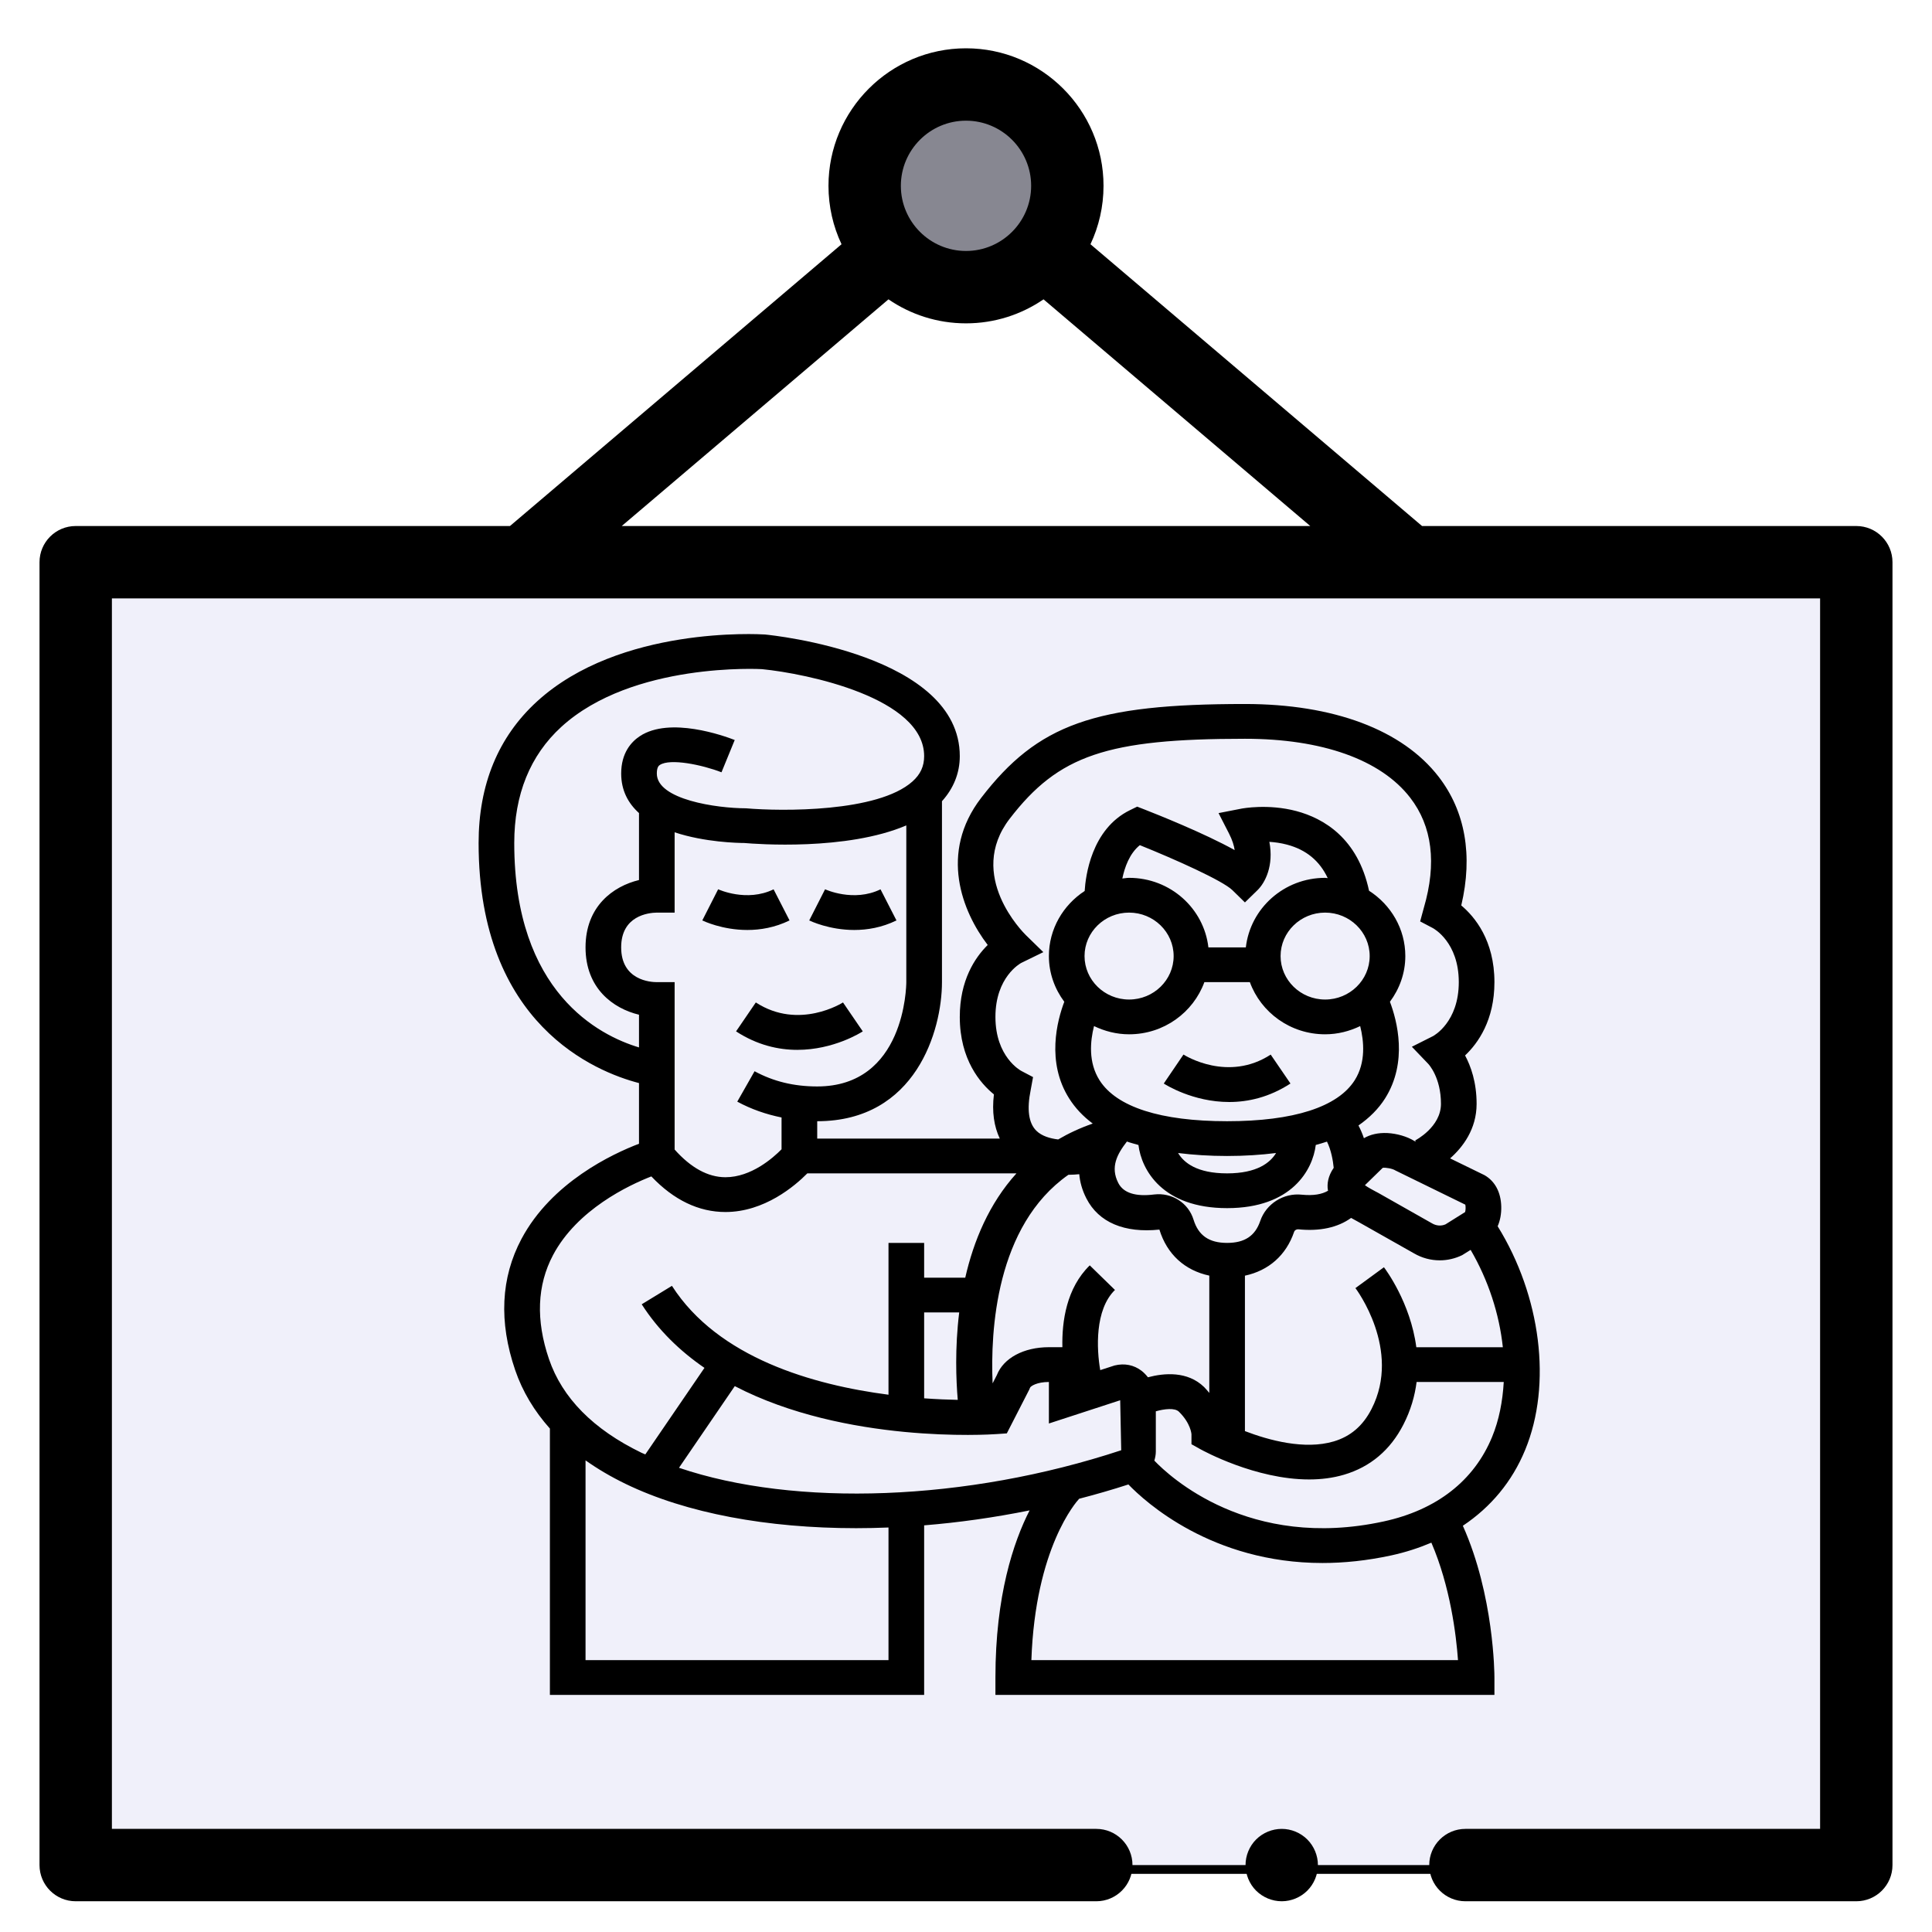 <?xml version="1.0" encoding="UTF-8"?>
<svg width="440px" height="440px" viewBox="0 0 440 440" version="1.1" xmlns="http://www.w3.org/2000/svg" xmlns:xlink="http://www.w3.org/1999/xlink">
    <title>icon_templ copy 7</title>
    <defs>
        <filter x="-2.8%" y="-2.8%" width="105.7%" height="105.7%" filterUnits="objectBoundingBox" id="filter-1">
            <feOffset dx="0" dy="2" in="SourceAlpha" result="shadowOffsetOuter1"></feOffset>
            <feGaussianBlur stdDeviation="2" in="shadowOffsetOuter1" result="shadowBlurOuter1"></feGaussianBlur>
            <feColorMatrix values="0 0 0 0 0   0 0 0 0 0   0 0 0 0 0  0 0 0 0.5 0" type="matrix" in="shadowBlurOuter1" result="shadowMatrixOuter1"></feColorMatrix>
            <feMerge>
                <feMergeNode in="shadowMatrixOuter1"></feMergeNode>
                <feMergeNode in="SourceGraphic"></feMergeNode>
            </feMerge>
        </filter>
        <rect id="path-2" x="8.242" y="117.039" width="405.516" height="296.719"></rect>
        <filter x="-1.7%" y="-1.7%" width="103.5%" height="104.7%" filterUnits="objectBoundingBox" id="filter-3">
            <feOffset dx="0" dy="2" in="SourceAlpha" result="shadowOffsetOuter1"></feOffset>
            <feGaussianBlur stdDeviation="2" in="shadowOffsetOuter1" result="shadowBlurOuter1"></feGaussianBlur>
            <feColorMatrix values="0 0 0 0 0   0 0 0 0 0   0 0 0 0 0  0 0 0 0.5 0" type="matrix" in="shadowBlurOuter1"></feColorMatrix>
        </filter>
    </defs>
    <g id="Welcome" stroke="none" stroke-width="1" fill="none" fill-rule="evenodd">
        <g id="Artboard" transform="translate(-4577, 9)" fill-rule="nonzero">
            <g id="icon_templ-copy-7" filter="url(#filter-1)" transform="translate(4586, 0)">
                <g id="Box">
                    <circle id="Oval" fill="#878791" cx="211" cy="31.32" r="23.078"></circle>
                    <g id="Rectangle">
                        <use fill="black" fill-opacity="1" filter="url(#filter-3)" xlink:href="#path-2"></use>
                        <use fill="#F0F0FA" xlink:href="#path-2"></use>
                    </g>
                    <path d="M282.905,422 C280.736,422 278.611,421.118 277.069,419.585 C275.536,418.052 274.663,415.926 274.663,413.758 C274.663,411.59 275.536,409.464 277.069,407.931 C278.611,406.398 280.728,405.516 282.905,405.516 C285.073,405.516 287.199,406.398 288.731,407.931 C290.264,409.464 291.147,411.59 291.147,413.758 C291.147,415.926 290.265,418.052 288.731,419.585 C287.191,421.118 285.073,422 282.905,422 Z" id="Path" fill="#000000"></path>
                    <path d="M413.758,108.797 L314.859,108.797 L239.347,44.624 C241.25,40.584 242.32,36.075 242.32,31.32 C242.32,14.05 228.27,0 211,0 C193.73,0 179.68,14.05 179.68,31.32 C179.68,36.075 180.75,40.584 182.654,44.625 L107.142,108.797 L8.242,108.797 C3.691,108.797 0,112.487 0,117.039 L0,413.758 C0,418.31 3.691,422 8.242,422 L240.672,422 C245.223,422 248.914,418.31 248.914,413.758 C248.914,409.206 245.223,405.516 240.672,405.516 L16.484,405.516 L16.484,125.281 L405.516,125.281 L405.516,405.516 L324.742,405.516 C320.191,405.516 316.5,409.206 316.5,413.758 C316.5,418.31 320.191,422 324.742,422 L413.758,422 C418.309,422 422,418.31 422,413.758 L422,117.039 C422,112.488 418.31,108.797 413.758,108.797 Z M211,16.484 C219.18,16.484 225.836,23.14 225.836,31.32 C225.836,39.501 219.18,46.156 211,46.156 C202.82,46.156 196.164,39.501 196.164,31.32 C196.164,23.14 202.82,16.484 211,16.484 Z M193.344,57.173 C198.375,60.62 204.455,62.641 211,62.641 C217.545,62.641 223.625,60.62 228.656,57.173 L289.403,108.797 L132.597,108.797 L193.344,57.173 Z" id="Shape" fill="#000000"></path>
                </g>
                <g id="support" transform="translate(100, 133)" fill="#000000">
                    <path d="M70.812,65.622 L67.18,58.539 C61.051,61.524 54.618,58.555 54.553,58.527 L50.945,65.622 C51.213,65.753 55.499,67.796 61.205,67.796 C64.152,67.796 67.472,67.253 70.812,65.622 Z" id="Path"></path>
                    <path d="M78.905,58.527 L75.297,65.622 C75.565,65.753 79.851,67.796 85.557,67.796 C88.5,67.796 91.82,67.253 95.164,65.622 L91.532,58.539 C85.403,61.528 78.97,58.559 78.905,58.527 Z" id="Path"></path>
                    <path d="M63.133,84.301 L58.632,90.889 C63.486,94.044 68.308,95.098 72.586,95.098 C80.874,95.098 87.1,91.142 87.489,90.889 L82.988,84.301 C82.883,84.368 72.947,90.687 63.133,84.301 L63.133,84.301 Z" id="Path"></path>
                    <path d="M238.351,186.196 C244.512,171.243 241.907,151.143 232.081,135.271 C232.649,133.968 232.941,132.436 232.9,130.781 C232.819,127.602 231.537,125.056 229.101,123.643 L221.252,119.814 C224.097,117.308 227.287,113.199 227.287,107.391 C227.287,102.489 225.976,98.819 224.661,96.372 C227.64,93.557 231.346,88.324 231.346,79.677 C231.346,70.167 226.865,64.783 223.793,62.209 C226.475,50.839 224.714,40.747 218.63,32.884 C210.375,22.211 194.712,16.331 174.524,16.331 C140.273,16.331 127.358,20.928 114.455,37.71 C104.804,50.261 110.145,63.639 115.945,71.212 C113.027,74.095 109.585,79.261 109.585,87.595 C109.585,97.331 114.285,102.743 117.357,105.241 C116.878,109.2 117.382,112.526 118.697,115.309 L77.115,115.309 L77.115,111.35 C99.588,111.35 105.526,90.632 105.526,79.677 L105.526,38.471 C108.136,35.584 109.585,32.096 109.585,28.209 C109.585,5.095 67.147,0.689 65.207,0.503 C63.86,0.416 32.133,-1.437 13.321,15.733 C4.481,23.802 0,34.658 0,48.004 C0,89.361 26.674,100.106 36.528,102.663 L36.528,116.481 C30.505,118.777 16.633,125.246 9.765,138.149 C5.057,146.993 4.574,157.046 8.328,168.028 C10.001,172.926 12.679,177.356 16.235,181.347 L16.235,242 L101.468,242 L101.468,203.387 C109.394,202.742 117.451,201.605 125.483,199.982 C121.814,207.172 117.702,219.382 117.702,238.041 L117.702,242 L231.346,242 L231.346,238.041 C231.346,237.241 231.253,219.346 224.154,203.482 C230.526,199.23 235.368,193.446 238.351,186.196 Z M213.557,162.818 C212.217,152.659 206.547,145.085 206.182,144.606 L199.688,149.357 C199.794,149.496 210.277,163.392 203.361,176.885 C201.397,180.721 198.58,183.136 194.757,184.272 C188.125,186.24 179.987,184.019 174.524,181.925 L174.524,146.526 C179.902,145.374 183.9,141.906 185.722,136.557 C185.856,136.161 186.242,135.952 186.66,135.963 C191.599,136.474 195.694,135.548 198.706,133.374 C199.339,133.742 199.96,134.079 200.516,134.372 L213.029,141.443 C214.839,142.504 216.86,143.034 218.89,143.034 C220.635,143.034 222.38,142.638 224,141.851 L225.928,140.651 C229.97,147.583 232.458,155.264 233.262,162.822 L213.557,162.822 L213.557,162.818 Z M152.437,169.667 C152.006,169.113 151.519,168.602 150.963,168.175 C149.255,166.876 147.128,166.413 144.831,166.979 L141.572,168.036 C140.744,163.301 140.297,154.294 144.924,149.777 L139.185,144.179 C133.888,149.345 132.817,156.915 132.951,162.814 L129.878,162.814 C124.148,162.814 119.541,165.296 118.027,169.164 L117.061,171.049 C116.542,159.152 117.763,135.16 134.315,123.552 C135.26,123.54 136.092,123.488 136.794,123.417 C136.949,125.159 137.428,127.004 138.426,128.948 C141.218,134.396 147.079,136.862 155.046,136.031 C156.784,141.68 160.846,145.327 166.411,146.514 L166.411,173.23 C166.029,172.783 165.68,172.336 165.222,171.884 C161.439,168.21 156.11,168.689 152.437,169.667 L152.437,169.667 Z M45.636,190.278 L58.344,171.682 C83.528,184.779 116.172,182.736 117.99,182.602 L120.296,182.443 L125.389,172.506 L125.605,172.003 C125.767,171.678 127.139,170.736 129.878,170.736 L129.878,180.191 L146.117,174.897 L146.349,186.284 C111.079,197.931 72.115,199.269 45.636,190.278 L45.636,190.278 Z M101.468,154.9 L109.451,154.9 C108.448,163.06 108.745,170.36 109.122,174.81 C106.894,174.767 104.321,174.664 101.468,174.458 L101.468,154.9 Z M180.089,47.723 C181.322,47.802 182.702,47.984 184.111,48.36 C188.466,49.516 191.526,52.034 193.381,55.982 C193.178,55.974 192.991,55.922 192.788,55.922 C183.413,55.922 175.754,62.874 174.731,71.759 L166.204,71.759 C165.181,62.874 157.522,55.922 148.147,55.922 C147.619,55.922 147.12,56.033 146.604,56.073 C147.128,53.551 148.224,50.387 150.59,48.479 C158.618,51.702 169.451,56.564 171.659,58.717 L174.524,61.52 L177.394,58.721 C179.131,57.027 181.132,53.147 180.089,47.723 L180.089,47.723 Z M192.788,83.636 C187.195,83.636 182.642,79.194 182.642,73.738 C182.642,68.283 187.195,63.84 192.788,63.84 C198.381,63.84 202.935,68.283 202.935,73.738 C202.935,79.194 198.381,83.636 192.788,83.636 Z M148.143,63.84 C153.735,63.84 158.289,68.283 158.289,73.738 C158.289,79.194 153.735,83.636 148.143,83.636 C142.55,83.636 137.996,79.194 137.996,73.738 C137.996,68.283 142.55,63.84 148.143,63.84 Z M140.155,89.682 C142.578,90.842 145.265,91.554 148.143,91.554 C156.069,91.554 162.762,86.574 165.287,79.677 L175.648,79.677 C178.169,86.574 184.866,91.554 192.792,91.554 C195.666,91.554 198.353,90.846 200.772,89.685 C201.628,93.098 202.107,97.94 199.53,102.01 C195.654,108.119 185.604,111.35 170.465,111.35 C155.355,111.35 145.314,108.131 141.429,102.046 C138.812,97.952 139.291,93.102 140.155,89.682 L140.155,89.682 Z M194.74,121.968 C193.397,123.908 193.218,125.694 193.405,126.953 C193.417,127.032 193.45,127.099 193.462,127.174 C192.066,128.002 190.122,128.342 187.508,128.085 C183.327,127.622 179.342,130.163 178.015,134.059 C176.854,137.476 174.455,139.063 170.465,139.063 C166.362,139.063 163.931,137.381 162.819,133.766 C161.646,129.942 157.867,127.554 153.861,128.033 C149.608,128.572 146.848,127.689 145.683,125.416 C143.824,121.786 145.423,118.848 147.647,115.974 C148.467,116.275 149.393,116.504 150.273,116.762 C150.963,122.427 155.732,131.145 170.465,131.145 C185.198,131.145 189.967,122.427 190.657,116.758 C191.514,116.508 192.411,116.283 193.21,115.994 C194.164,117.918 194.59,120.337 194.74,121.968 L194.74,121.968 Z M159.304,118.591 C162.738,119.018 166.423,119.268 170.465,119.268 C174.504,119.268 178.185,119.018 181.615,118.591 C180.304,120.772 177.312,123.227 170.465,123.227 C163.602,123.227 160.615,120.804 159.304,118.591 Z M224.665,132.044 L220.201,134.839 C219.231,135.259 218.119,135.187 217.149,134.617 L204.887,127.673 L204.38,127.408 C203.783,127.091 202.586,126.458 201.851,125.923 L205.914,121.96 C206.628,121.873 208.134,122.134 208.796,122.566 L224.714,130.353 C224.824,130.836 224.799,131.6 224.665,132.044 L224.665,132.044 Z M124.631,68.96 C124.07,68.413 111.001,55.404 120.949,42.461 C132.074,27.995 143.089,24.249 174.524,24.249 C192.102,24.249 205.464,29.008 212.148,37.651 C217.189,44.168 218.236,52.612 215.269,62.752 L214.429,65.844 L217.303,67.356 C217.542,67.483 223.229,70.579 223.229,79.677 C223.229,88.775 217.542,91.871 217.356,91.97 L212.542,94.393 L216.256,98.269 C216.373,98.392 219.17,101.377 219.17,107.391 C219.17,112.704 213.333,115.709 213.297,115.724 L213.439,116.006 L213.061,115.82 C211.41,114.818 209.153,114.161 206.957,114.042 C204.843,113.951 203.045,114.378 201.62,115.222 C201.299,114.248 200.877,113.274 200.382,112.316 C202.874,110.582 204.924,108.551 206.434,106.171 C211.69,97.873 209.161,88.407 207.546,84.147 C209.729,81.213 211.052,77.634 211.052,73.738 C211.052,67.518 207.757,62.047 202.789,58.86 C200.228,46.848 192.399,42.358 186.246,40.719 C179.809,39.009 173.976,40.118 173.729,40.161 L168.517,41.179 L170.892,45.815 C171.663,47.319 172.04,48.578 172.186,49.604 C165.161,45.704 154.34,41.408 151.678,40.367 L149.985,39.706 L148.354,40.502 C139.526,44.809 138.223,55.625 138.028,58.915 C133.125,62.114 129.878,67.562 129.878,73.738 C129.878,77.634 131.202,81.213 133.385,84.147 C131.77,88.407 129.241,97.877 134.497,106.171 C135.873,108.345 137.663,110.249 139.863,111.884 C136.985,112.886 134.371,114.105 131.989,115.503 C130.134,115.281 128.255,114.731 127.021,113.519 C125.26,111.785 124.825,108.654 125.739,104.204 L126.27,101.301 L123.628,99.912 C123.389,99.789 117.702,96.693 117.702,87.595 C117.702,78.497 123.389,75.401 123.575,75.302 L128.612,72.843 L124.631,68.96 Z M77.115,103.431 C71.819,103.431 67.151,102.299 62.849,99.967 L58.908,106.892 C62.102,108.622 65.459,109.778 68.994,110.498 L68.994,117.74 C67.058,119.707 62.086,124.106 56.217,124.106 C56.205,124.106 56.193,124.106 56.181,124.106 C52.219,124.09 48.343,121.956 44.642,117.803 L44.642,79.677 L40.583,79.677 C39.227,79.677 32.466,79.297 32.466,71.759 C32.466,64.525 38.704,63.868 40.583,63.84 L44.642,63.84 L44.642,45.553 C51.562,47.842 59.111,47.98 60.511,47.988 C63.218,48.226 83.808,49.786 97.405,43.982 L97.405,79.665 C97.405,80.639 97.068,103.431 77.115,103.431 Z M8.117,48.004 C8.117,36.95 11.726,28.042 18.845,21.534 C35.059,6.715 64.387,8.381 64.533,8.393 C74.806,9.407 101.468,14.938 101.468,28.209 C101.468,30.525 100.619,32.362 98.793,33.989 C90.907,41.016 69.014,40.787 60.885,40.086 C54.261,40.074 40.587,38.122 40.587,32.168 C40.587,30.671 41.066,30.354 41.273,30.216 C43.619,28.656 50.933,30.184 55.316,31.883 L58.328,24.531 C55.921,23.592 43.566,19.138 36.719,23.656 C34.783,24.938 32.47,27.456 32.47,32.168 C32.47,36.04 34.081,38.962 36.528,41.171 L36.528,56.421 C30.663,57.835 24.352,62.391 24.352,71.759 C24.352,81.126 30.663,85.683 36.528,87.096 L36.528,94.543 C27.486,91.831 8.117,82.048 8.117,48.004 Z M16.949,141.839 C22.461,131.438 34.247,125.903 39.337,123.92 C44.447,129.3 50.117,132.028 56.221,132.028 C65.097,132.028 72.038,126.085 74.863,123.227 L122.492,123.227 C116.249,130.12 112.726,138.652 110.831,146.982 L101.468,146.982 L101.468,139.063 L93.35,139.063 L93.35,173.638 C76.263,171.421 54.569,165.292 44.029,148.842 L37.145,153.043 C40.944,158.97 45.884,163.709 51.436,167.525 L37.965,187.234 C37.677,187.099 37.356,186.984 37.072,186.846 C26.13,181.541 19.047,174.371 16.028,165.526 C13,156.67 13.313,148.704 16.949,141.839 L16.949,141.839 Z M93.35,234.082 L24.352,234.082 L24.352,188.588 C27.092,190.528 30.12,192.317 33.46,193.937 C47.349,200.667 65.832,204.032 85.98,204.032 C88.415,204.032 90.874,203.977 93.35,203.878 L93.35,234.082 Z M223.05,234.082 L125.889,234.082 C126.782,208.51 136.109,198.042 136.77,197.333 C140.537,196.352 144.283,195.279 147.984,194.075 C151.795,198.03 167.007,211.962 192.188,211.962 C197.05,211.962 202.282,211.44 207.874,210.228 C211.134,209.52 214.153,208.526 216.986,207.33 C221.284,217.303 222.64,228.337 223.05,234.082 L223.05,234.082 Z M206.113,202.5 C175.401,209.167 157.315,192.23 153.894,188.647 C154.089,187.982 154.231,187.293 154.231,186.573 L154.231,177.415 C156.223,176.853 158.549,176.596 159.479,177.494 C162.186,180.135 162.344,182.602 162.348,182.613 L162.348,184.914 L164.394,186.054 C165.002,186.39 176.935,192.935 189.139,192.935 C191.818,192.935 194.509,192.618 197.095,191.854 C203.093,190.08 207.647,186.236 210.622,180.424 C212.302,177.142 213.224,173.88 213.622,170.736 L233.469,170.736 C233.213,175.166 232.393,179.422 230.818,183.243 C226.707,193.232 218.163,199.891 206.113,202.5 L206.113,202.5 Z" id="Shape"></path>
                    <path d="M184.894,102.766 L180.393,96.178 C170.697,102.489 160.94,96.428 160.526,96.167 L156.041,102.766 C156.43,103.02 162.656,106.975 170.944,106.975 C175.214,106.975 180.04,105.922 184.894,102.766 Z" id="Path"></path>
                </g>
            </g>
        </g>
    </g>
</svg>
